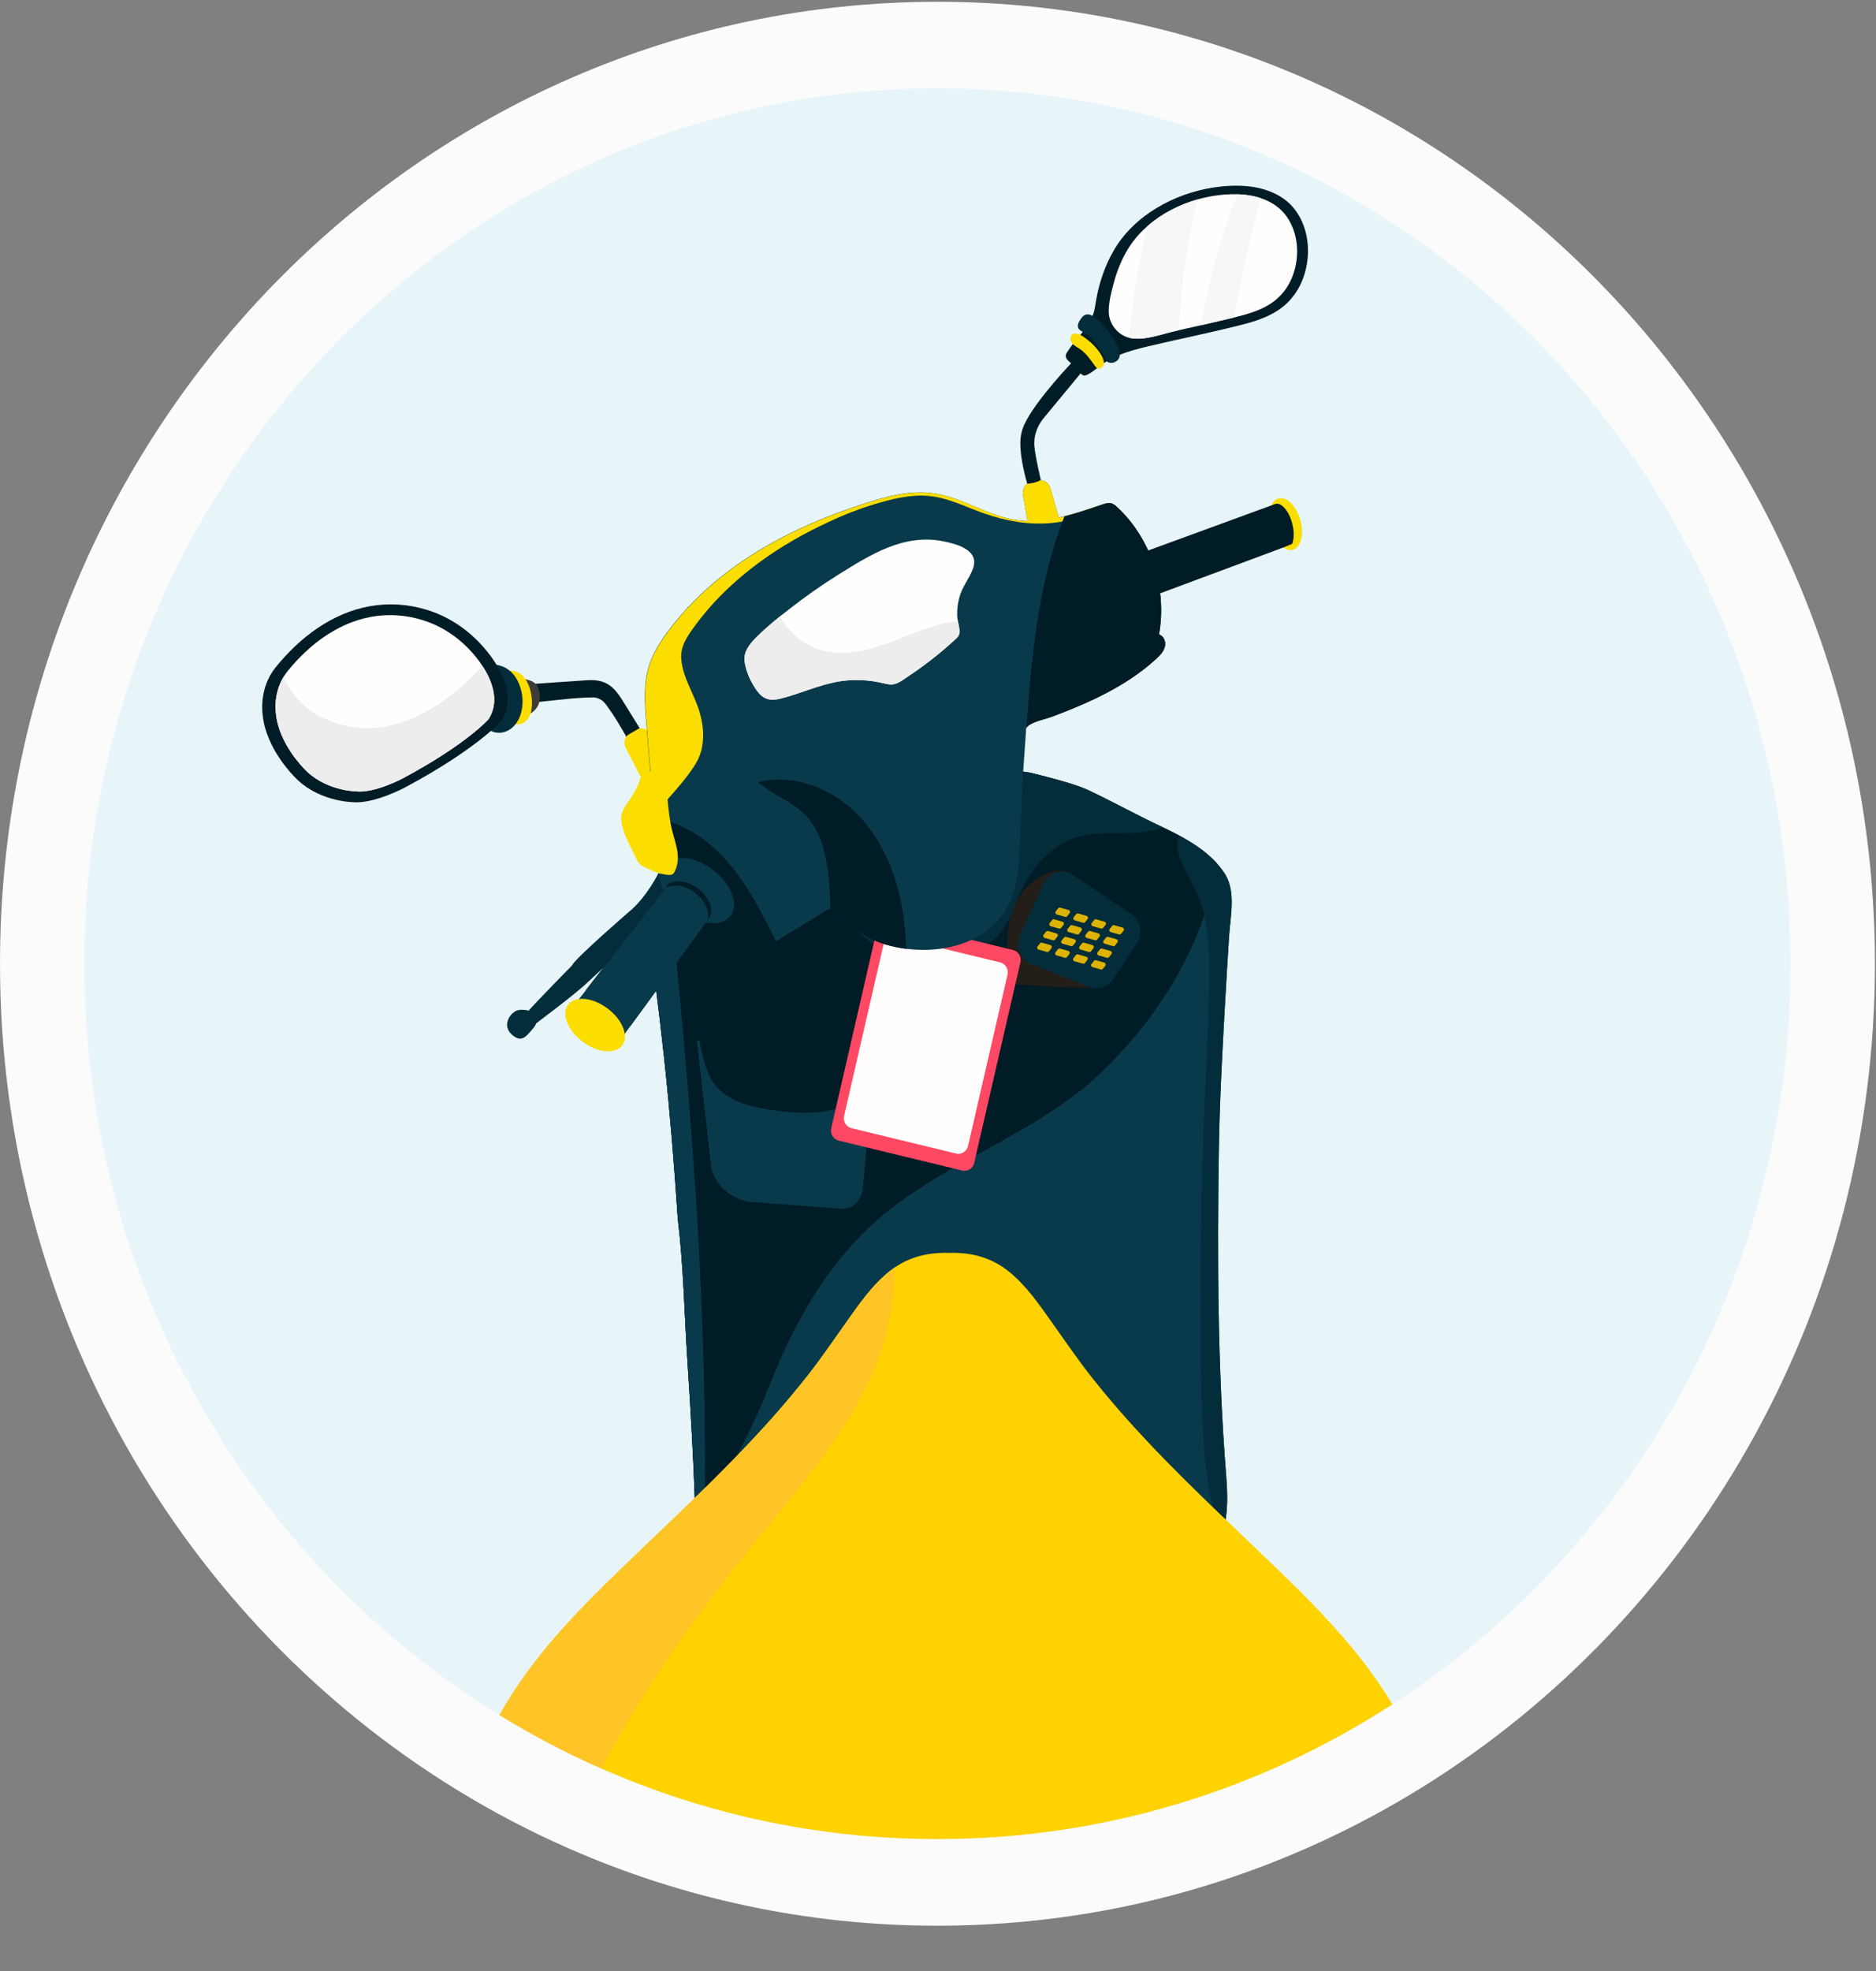 <?xml version="1.0" encoding="UTF-8"?>
<svg width="40px" height="42px" viewBox="0 0 40 42" version="1.1" xmlns="http://www.w3.org/2000/svg" xmlns:xlink="http://www.w3.org/1999/xlink">
    <rect x="0" y="0" width="40" height="42" fill="#808080" stroke="none"/>
    <!-- Generator: Sketch 62 (91390) - https://sketch.com -->
    <title>Group 136</title>
    <desc>Created with Sketch.</desc>
    <g id="Kirana-Cash-Payment-Flow---Final" stroke="none" stroke-width="1" fill="none" fill-rule="evenodd">
        <g id="5.-Kirana_OnlinePayment" transform="translate(-24, -193)">
            <g id="Group-7" transform="translate(24, 193)">
                <g id="Group-11">
                    <g id="Group-136">
                        <g id="Group-3" transform="translate(0, 0.014)" fill="#FBFBFB">
                            <path d="M39.977,20.522 C39.977,27.824 36.254,34.234 30.648,37.865 C27.563,39.864 23.908,41.021 19.988,41.021 C17.192,41.021 14.53,40.432 12.113,39.368 C11.287,39.005 10.49,38.586 9.726,38.116 C3.899,34.534 1.8115942e-05,27.995 1.8115942e-05,20.522 C1.8115942e-05,9.201 8.949,0.024 19.988,0.024 C31.028,0.024 39.977,9.201 39.977,20.522" id="Fill-1"></path>
                        </g>
                        <path d="M38.177,20.536 C38.177,27.18 34.79,33.014 29.689,36.318 C26.881,38.136 23.555,39.189 19.988,39.189 C17.444,39.189 15.021,38.653 12.822,37.685 C12.07,37.355 11.345,36.973 10.65,36.545 C5.348,33.286 1.8,27.336 1.8,20.536 C1.8,10.234 9.943,1.883 19.988,1.883 C30.034,1.883 38.177,10.234 38.177,20.536" id="Fill-5" fill="#E7F5F9"></path>
                        <path d="M25.988,24.51 C25.952,26.815 25.962,29.116 26.142,31.415 C26.174,31.815 26.194,32.256 26.072,32.624 C26.015,32.795 25.927,32.951 25.795,33.079 C25.303,33.56 24.516,33.38 23.845,33.269 C22.651,33.072 21.421,33.201 20.25,33.514 C19.281,33.773 18.306,34.161 17.311,34.043 C16.6,33.958 15.939,33.617 15.347,33.203 C15.181,33.087 15.013,32.958 14.922,32.774 C14.84,32.607 14.831,32.414 14.824,32.228 C14.823,32.204 14.823,32.18 14.821,32.156 C14.821,32.136 14.82,32.115 14.82,32.095 C14.786,31.073 14.726,30.052 14.659,29.032 C14.592,28.019 14.575,26.982 14.452,25.974 C14.376,24.831 14.283,23.689 14.161,22.549 C14.098,21.969 14.029,21.389 13.954,20.81 C13.916,20.521 13.877,20.232 13.836,19.943 C13.832,19.915 13.828,19.886 13.823,19.857 C13.782,19.613 13.715,19.352 13.715,19.111 L15.477,18.592 C16.028,18.352 16.579,18.113 17.131,17.874 C17.463,17.73 17.799,17.584 18.156,17.535 C18.303,17.515 18.452,17.512 18.6,17.499 C18.668,17.493 18.736,17.485 18.804,17.472 C19.161,17.404 19.481,17.21 19.807,17.046 C20.49,16.701 21.261,16.298 22.002,16.475 C22.288,16.543 22.92,16.705 23.188,16.831 C23.469,16.963 23.705,17.084 23.939,17.204 C24.203,17.339 24.463,17.474 24.779,17.622 C24.785,17.625 24.79,17.628 24.796,17.63 C25.194,17.818 25.642,18.059 25.949,18.402 C26.013,18.473 26.071,18.548 26.121,18.627 C26.355,19.001 26.234,19.531 26.207,19.946 C26.174,20.461 26.143,20.977 26.114,21.492 C26.058,22.497 26.004,23.504 25.988,24.51" id="Fill-7" fill="#093A4B"></path>
                        <path d="M11.498,14.956 C11.878,14.92 12.26,14.864 12.643,14.861 C12.708,14.86 12.763,14.881 12.818,14.914 C12.886,14.954 12.933,15.031 12.978,15.094 C13.177,15.367 13.335,15.674 13.509,15.963 C13.516,15.974 13.522,15.985 13.529,15.995 C13.529,15.995 13.748,16.034 13.828,15.82 C13.799,15.774 13.77,15.727 13.741,15.68 C13.603,15.456 13.463,15.232 13.324,15.008 C13.219,14.838 13.112,14.658 12.931,14.563 C12.92,14.557 12.908,14.552 12.897,14.547 C12.717,14.467 12.531,14.495 12.341,14.507 C12.028,14.527 11.715,14.55 11.402,14.572 L11.498,14.956 Z" id="Fill-9" fill="#001C26"></path>
                        <path d="M13.369,15.672 C13.371,15.672 13.372,15.671 13.374,15.671 C13.262,15.806 13.346,15.946 13.346,15.946 L13.578,16.396 L13.686,16.603 C13.739,16.565 13.791,16.525 13.841,16.482 C13.968,16.374 14.085,16.255 14.193,16.127 L14.17,16.091 L14.169,16.092 L14.083,15.962 L13.858,15.627 C13.858,15.627 13.782,15.498 13.628,15.522 C13.63,15.52 13.63,15.519 13.63,15.519 L13.369,15.672 Z" id="Fill-11" fill="#FCDD00"></path>
                        <path d="M25.949,18.402 C25.938,18.473 25.926,18.543 25.913,18.614 C25.6,20.235 24.681,21.685 23.524,22.812 C22.035,24.262 19.931,24.781 18.446,26.236 C17.666,27 17.099,27.94 16.649,28.939 C16.649,28.94 16.649,28.94 16.648,28.941 C16.417,29.455 15.67,31.566 14.821,32.156 C14.821,32.136 14.82,32.115 14.82,32.095 C14.786,31.073 14.726,30.052 14.659,29.032 C14.592,28.019 14.575,26.982 14.452,25.974 C14.376,24.831 14.283,23.689 14.161,22.549 C14.098,21.969 14.029,21.389 13.954,20.81 C13.916,20.521 13.877,20.232 13.836,19.943 C13.832,19.915 13.828,19.886 13.823,19.857 C13.782,19.613 13.715,19.352 13.715,19.111 L15.477,18.592 C16.028,18.352 16.579,18.113 17.131,17.874 C17.463,17.73 17.799,17.584 18.156,17.535 C18.303,17.515 18.452,17.512 18.6,17.499 C18.668,17.493 18.736,17.485 18.804,17.472 C19.161,17.404 19.481,17.21 19.807,17.046 C20.49,16.701 21.261,16.298 22.002,16.475 C22.288,16.543 22.92,16.705 23.188,16.831 C23.469,16.963 23.705,17.084 23.939,17.204 C24.203,17.339 24.463,17.474 24.779,17.622 C24.785,17.625 24.79,17.628 24.796,17.63 C25.194,17.818 25.642,18.059 25.949,18.402" id="Fill-13" fill="#001C26"></path>
                        <g id="Group-19" transform="translate(21.775, 3.952)">
                            <path d="M2.86,3.392 C3.355,3.276 3.852,3.174 4.346,3.055 C4.723,2.964 5.122,2.885 5.458,2.671 C5.802,2.452 6.012,2.103 6.086,1.698 C6.16,1.294 6.089,0.849 5.838,0.518 C5.605,0.211 5.236,0.065 4.87,0.021 C4.613,-0.009 4.351,0.005 4.096,0.044 C3.267,0.17 2.399,0.636 1.966,1.396 C1.785,1.713 1.662,2.068 1.599,2.429 C1.58,2.54 1.568,2.654 1.528,2.759 C1.412,3.062 1.147,3.281 0.978,3.552 C0.962,3.578 0.946,3.606 0.948,3.636 C0.954,3.711 1.033,3.76 1.081,3.807 C1.13,3.853 1.177,3.902 1.221,3.952 C1.253,3.988 1.3,4.06 1.356,4.051 C1.447,4.034 1.601,3.904 1.672,3.85 C2.022,3.581 2.441,3.49 2.86,3.392" id="Fill-15" fill="#001C26"></path>
                            <path d="M0.818,7.134 C0.818,7.134 0.591,7.16 0.482,7.172 L0.474,7.173 C0.47,7.175 0.466,7.176 0.462,7.177 C0.353,7.21 0.137,7.174 0.137,7.174 L0.133,7.152 L0.038,6.596 C0.038,6.596 0.004,6.45 0.13,6.356 C0.144,6.345 0.161,6.335 0.179,6.326 L0.281,6.297 L0.288,6.297 L0.377,6.279 C0.389,6.278 0.401,6.279 0.413,6.28 C0.585,6.296 0.621,6.456 0.621,6.456 L0.802,7.079 L0.818,7.134 Z" id="Fill-17" fill="#3E3C38"></path>
                        </g>
                        <path d="M23.13,6.712 C23.14,6.707 23.151,6.703 23.163,6.701 C23.255,6.684 23.341,6.759 23.405,6.815 C23.512,6.907 23.603,7.017 23.682,7.134 C23.762,7.254 23.861,7.391 23.877,7.539 C23.877,7.539 23.889,7.647 23.792,7.705 C23.742,7.735 23.663,7.744 23.613,7.711 C23.584,7.691 23.573,7.653 23.557,7.623 C23.533,7.581 23.51,7.539 23.485,7.498 C23.397,7.352 23.294,7.21 23.155,7.111 C23.11,7.078 23.049,7.06 23.01,7.019 C22.953,6.959 22.994,6.871 23.033,6.813 C23.059,6.774 23.088,6.732 23.13,6.712" id="Fill-20" fill="#042D3B"></path>
                        <path d="M22.826,7.218 C22.817,7.183 22.835,7.145 22.864,7.126 C22.94,7.075 23.033,7.132 23.099,7.175 C23.208,7.247 23.307,7.336 23.391,7.437 C23.444,7.501 23.491,7.57 23.52,7.647 C23.536,7.687 23.546,7.732 23.533,7.773 C23.526,7.795 23.511,7.815 23.493,7.83 C23.469,7.85 23.435,7.86 23.406,7.85 C23.377,7.84 23.358,7.814 23.34,7.789 C23.247,7.657 23.151,7.521 23.018,7.432 C22.98,7.407 22.94,7.385 22.904,7.357 C22.851,7.316 22.795,7.246 22.831,7.175" id="Fill-22" fill="#FCDD00"></path>
                        <path d="M11.088,14.449 C11.185,14.475 11.301,14.483 11.385,14.543 C11.501,14.628 11.524,14.806 11.502,14.94 C11.477,15.097 11.346,15.211 11.199,15.245 L11.088,14.449 Z" id="Fill-24" fill="#3E3C38"></path>
                        <path d="M10.834,14.299 C10.833,14.281 10.917,14.293 10.926,14.294 C11.189,14.326 11.306,14.611 11.335,14.85 C11.356,15.032 11.344,15.298 11.168,15.401 C11.088,15.446 10.986,15.446 10.901,15.419 C10.901,15.419 10.834,14.3 10.834,14.299" id="Fill-26" fill="#FCDD00"></path>
                        <path d="M10.561,14.175 C10.565,14.151 10.662,14.184 10.675,14.188 C10.994,14.28 11.148,14.658 11.142,14.971 C11.137,15.2 11.045,15.45 10.839,15.563 C10.789,15.591 10.733,15.608 10.677,15.613 C10.677,15.613 10.436,15.642 10.371,15.459 C10.371,15.459 10.561,14.176 10.561,14.175" id="Fill-28" fill="#042D3B"></path>
                        <path d="M10.686,15.366 C10.686,15.366 10.17,15.958 8.652,16.771 C8.652,16.771 7.967,17.145 7.503,17.092 C7.503,17.092 6.753,17.077 6.265,16.538 C6.265,16.538 5.666,15.947 5.601,15.233 C5.601,15.233 5.506,14.679 5.877,14.22 C5.909,14.181 5.941,14.142 5.974,14.104 C6.513,13.478 7.218,12.99 8.043,12.895 C8.453,12.848 8.873,12.902 9.258,13.049 C9.735,13.23 10.145,13.555 10.453,13.968 C10.461,13.978 10.467,13.987 10.475,13.997 C10.757,14.385 10.975,14.918 10.686,15.366" id="Fill-30" fill="#001C26"></path>
                        <path d="M27.572,11.713 C27.523,11.728 27.472,11.722 27.421,11.7 L27.42,11.7 C27.401,11.691 27.381,11.68 27.363,11.667 C27.255,11.592 27.156,11.446 27.103,11.262 C27.072,11.156 27.06,11.05 27.066,10.957 L27.066,10.956 C27.066,10.955 27.067,10.954 27.067,10.953 C27.071,10.884 27.085,10.822 27.108,10.77 C27.14,10.695 27.19,10.642 27.254,10.622 C27.426,10.57 27.635,10.771 27.723,11.073 C27.81,11.374 27.743,11.66 27.572,11.713" id="Fill-32" fill="#FCDD00"></path>
                        <path d="M27.555,11.581 C27.553,11.585 27.55,11.589 27.547,11.591 C27.532,11.599 27.513,11.605 27.497,11.611 C27.478,11.619 27.458,11.627 27.439,11.635 C27.413,11.646 27.388,11.656 27.363,11.667 L27.337,11.676 L24.738,12.643 L24.455,11.74 L27.108,10.77 C27.108,10.77 27.187,10.741 27.187,10.741 C27.19,10.74 27.193,10.739 27.197,10.738 C27.323,10.703 27.482,10.889 27.552,11.153 C27.583,11.272 27.598,11.403 27.571,11.525 C27.568,11.537 27.565,11.548 27.561,11.56 C27.56,11.565 27.558,11.574 27.555,11.581" id="Fill-34" fill="#001C26"></path>
                        <path d="M13.871,17.309 C13.787,17.536 13.885,17.785 13.939,18.021 C13.961,18.118 13.976,18.217 14.007,18.311 C14.038,18.409 14.086,18.5 14.124,18.595 C14.259,18.934 14.281,19.334 14.518,19.608 C14.564,19.662 14.618,19.71 14.652,19.772 C14.688,19.839 14.683,19.938 14.711,20.008 C14.735,20.066 14.776,20.112 14.819,20.156 C14.931,20.27 15.038,20.411 15.211,20.415 C15.558,20.422 15.933,20.339 16.261,20.224 C16.451,20.157 16.61,20.047 16.669,19.842 C16.737,19.608 16.698,19.35 16.655,19.115 C16.653,19.102 16.65,19.089 16.648,19.075 C16.648,19.074 16.648,19.073 16.647,19.071 C16.598,18.801 16.49,18.546 16.367,18.302 C16.222,18.015 16.05,17.735 15.809,17.526 C15.693,17.425 15.564,17.343 15.436,17.262 C15.298,17.174 15.156,17.085 14.996,17.055 C14.891,17.036 14.783,17.044 14.676,17.054 C14.475,17.073 14.274,17.099 14.074,17.133 L13.871,17.309 Z" id="Fill-36" fill="#001C26"></path>
                        <path d="M14.042,18.602 C14.042,18.602 13.777,19.139 13.401,19.438 C13.401,19.438 12.248,20.436 12.197,20.572 C12.197,20.572 11.433,21.349 11.272,21.535 C11.272,21.535 11.058,21.476 10.957,21.571 C10.957,21.571 10.831,21.648 10.813,21.816 C10.813,21.816 10.793,21.936 10.913,22.047 C10.913,22.047 10.979,22.106 11.047,22.127 C11.047,22.127 11.134,22.164 11.24,22.057 C11.24,22.057 11.416,21.877 11.432,21.807 C11.432,21.807 12.321,21.142 12.538,20.924 L14.597,19.022 L14.042,18.602 Z" id="Fill-38" fill="#042D3B"></path>
                        <path d="M15.174,18.518 C15.576,18.81 15.762,19.25 15.588,19.502 C15.415,19.753 14.949,19.72 14.546,19.428 C14.144,19.136 13.959,18.696 14.132,18.445 C14.305,18.194 14.772,18.227 15.174,18.518" id="Fill-40" fill="#093A4B"></path>
                        <path d="M15.163,19.459 C15.16,19.486 15.153,19.512 15.142,19.537 L15.065,19.643 L13.44,21.866 L12.488,21.102 L14.153,18.96 C14.153,18.96 14.241,18.847 14.241,18.847 C14.268,18.813 14.324,18.801 14.364,18.792 C14.51,18.757 14.702,18.802 14.871,18.925 C15.074,19.073 15.185,19.287 15.163,19.459" id="Fill-42" fill="#001C26"></path>
                        <path d="M15.098,19.548 C15.095,19.575 15.088,19.601 15.078,19.626 L15,19.732 L13.375,21.955 L13.14,22.274 L12.228,21.429 L12.423,21.191 L14.089,19.049 C14.089,19.049 14.177,18.936 14.177,18.936 C14.203,18.902 14.26,18.89 14.299,18.881 C14.445,18.846 14.637,18.891 14.806,19.014 C15.009,19.162 15.12,19.376 15.098,19.548" id="Fill-44" fill="#093A4B"></path>
                        <path d="M12.94,21.479 C13.263,21.713 13.412,22.066 13.273,22.268 C13.134,22.469 12.76,22.443 12.437,22.209 C12.114,21.974 11.965,21.621 12.104,21.42 C12.243,21.218 12.617,21.244 12.94,21.479" id="Fill-46" fill="#FCDD00"></path>
                        <path d="M16.478,23.656 L16.449,23.652 C16.427,23.648 16.404,23.645 16.381,23.641 C16.035,23.586 15.66,23.495 15.39,23.266 C15.286,23.178 15.197,23.069 15.132,22.934 C15.017,22.697 14.963,22.436 14.916,22.177 L15.232,22.177 C15.21,22.361 15.169,22.94 15.471,23.231 C15.471,23.231 15.749,23.553 16.478,23.656" id="Fill-48" fill="#001C26"></path>
                        <path d="M18.606,23.016 L18.391,25.374 C18.277,25.81 17.918,25.755 17.918,25.755 L15.954,25.607 C15.892,25.594 15.836,25.577 15.783,25.558 C15.238,25.356 15.163,24.87 15.163,24.87 L14.86,22.177 L14.916,22.177 C14.928,22.241 14.94,22.306 14.953,22.371 C14.957,22.387 14.96,22.403 14.964,22.419 C14.978,22.486 14.995,22.552 15.013,22.617 C15.017,22.631 15.021,22.645 15.025,22.659 C15.03,22.674 15.035,22.69 15.04,22.705 C15.045,22.721 15.05,22.737 15.056,22.752 C15.062,22.767 15.067,22.783 15.073,22.798 C15.091,22.844 15.11,22.889 15.132,22.934 C15.197,23.069 15.286,23.178 15.39,23.266 C15.66,23.495 16.035,23.586 16.381,23.641 C16.404,23.645 16.427,23.648 16.449,23.652 C16.925,23.724 17.448,23.757 17.908,23.605 C18.217,23.503 18.457,23.289 18.606,23.016" id="Fill-50" fill="#093A4B"></path>
                        <path d="M18.772,22.383 C18.766,22.61 18.708,22.827 18.605,23.016 L18.708,21.891 C18.755,22.05 18.776,22.217 18.772,22.383" id="Fill-52" fill="#3E3C38"></path>
                        <path d="M15.783,29.429 C15.238,29.227 15.163,28.741 15.163,28.741 L14.86,26.048 L14.916,26.048 C14.928,26.112 14.94,26.177 14.953,26.242 C14.957,26.258 14.96,26.274 14.964,26.29 C14.978,26.357 14.995,26.423 15.013,26.488 C15.017,26.502 15.021,26.516 15.025,26.53 C15.03,26.545 15.035,26.561 15.04,26.576 C15.045,26.592 15.051,26.608 15.056,26.623 C15.062,26.638 15.067,26.654 15.073,26.669 C15.091,26.715 15.11,26.76 15.132,26.805 C15.197,26.94 15.286,27.049 15.39,27.137 C15.366,27.425 15.386,27.72 15.411,28.006 C15.451,28.477 15.538,29.013 15.783,29.429" id="Fill-54" fill="#001C26"></path>
                        <path d="M21.509,20.363 C21.438,19.952 21.507,19.486 21.719,19.126 C21.882,18.849 22.163,18.647 22.467,18.566 C22.609,18.528 22.772,18.537 22.836,18.694 C22.864,18.764 22.864,18.843 22.847,18.916 C22.789,19.17 22.606,19.395 22.445,19.59 C22.278,19.793 22.098,19.987 21.964,20.217 C21.942,20.255 21.921,20.295 21.903,20.336 C21.892,20.36 21.882,20.386 21.866,20.408 C21.838,20.45 21.792,20.476 21.745,20.49 C21.65,20.518 21.541,20.495 21.471,20.424 C21.439,20.391 21.415,20.341 21.433,20.299 L21.509,20.363 Z" id="Fill-56" fill="#231E18"></path>
                        <path d="M23.271,21.046 C23.396,21.042 23.538,21.023 23.607,20.916 C23.646,20.857 23.652,20.782 23.65,20.71 C23.637,20.322 23.388,19.953 23.039,19.804 C22.776,19.693 22.472,19.703 22.206,19.804 C21.939,19.906 21.709,20.093 21.527,20.317 C21.459,20.402 21.396,20.493 21.316,20.566 C21.168,20.699 20.975,20.761 20.799,20.85 C20.693,20.904 20.591,20.968 20.482,21.015 C20.622,20.955 20.797,20.964 20.945,20.959 C21.133,20.953 21.32,20.956 21.507,20.965 C21.887,20.982 22.265,21.019 22.645,21.038 C22.853,21.048 23.063,21.053 23.271,21.046" id="Fill-58" fill="#231E18"></path>
                        <path d="M24.796,17.63 C24.752,17.65 24.706,17.666 24.661,17.678 C24.429,17.742 24.188,17.751 23.948,17.752 C23.732,17.754 23.515,17.748 23.303,17.769 C23.251,17.775 23.199,17.782 23.147,17.792 C22.505,17.911 22.06,18.393 21.777,18.97 C21.705,19.117 21.642,19.268 21.586,19.421 C21.399,19.929 21.059,20.199 20.549,20.336 C20.066,20.465 19.654,20.517 19.175,20.37 C18.916,20.291 18.669,20.162 18.455,19.991 C18.344,19.901 18.24,19.8 18.15,19.687 C18.087,19.609 17.766,19.065 17.808,18.843 C17.853,18.61 17.958,18.393 18.075,18.189 C18.213,17.947 18.372,17.714 18.573,17.524 C18.582,17.515 18.591,17.507 18.6,17.499 C18.668,17.493 18.736,17.485 18.804,17.472 C19.161,17.404 19.481,17.21 19.807,17.046 C20.49,16.701 21.261,16.298 22.002,16.475 C22.288,16.543 22.92,16.705 23.188,16.831 C23.469,16.963 23.705,17.084 23.939,17.204 C24.203,17.339 24.463,17.474 24.779,17.622 C24.785,17.625 24.79,17.628 24.796,17.63" id="Fill-60" fill="#042D3B"></path>
                        <path d="M23.186,21.016 L21.966,20.532 C21.742,20.425 21.645,20.151 21.75,19.922 L22.244,18.84 C22.349,18.61 22.615,18.511 22.839,18.618 L24.059,19.437 C24.283,19.544 24.38,19.818 24.275,20.047 C24.262,20.066 24.25,20.084 24.238,20.103 C24.207,20.149 24.177,20.196 24.146,20.242 C24.106,20.302 24.066,20.363 24.027,20.423 C23.962,20.52 23.901,20.619 23.837,20.716 C23.769,20.821 23.7,20.939 23.59,21.004 C23.474,21.073 23.328,21.067 23.205,21.023 C23.198,21.021 23.192,21.019 23.186,21.016" id="Fill-62" fill="#042D3B"></path>
                        <path d="M22.711,19.538 L22.533,19.488 C22.503,19.479 22.492,19.443 22.511,19.419 L22.563,19.355 C22.573,19.342 22.59,19.336 22.606,19.341 L22.784,19.392 C22.813,19.4 22.824,19.436 22.805,19.46 L22.754,19.524 C22.744,19.537 22.726,19.543 22.711,19.538" id="Fill-64" fill="#DDB200"></path>
                        <path d="M23.094,19.663 L22.916,19.612 C22.887,19.604 22.876,19.568 22.895,19.544 L22.946,19.48 C22.957,19.467 22.974,19.461 22.99,19.466 L23.167,19.516 C23.197,19.524 23.208,19.561 23.189,19.585 L23.138,19.649 C23.127,19.662 23.11,19.667 23.094,19.663" id="Fill-66" fill="#DDB200"></path>
                        <path d="M23.477,19.787 L23.3,19.737 C23.27,19.728 23.259,19.692 23.278,19.668 L23.329,19.604 C23.34,19.591 23.357,19.586 23.373,19.59 L23.551,19.641 C23.58,19.649 23.591,19.685 23.572,19.709 L23.521,19.773 C23.51,19.786 23.493,19.792 23.477,19.787" id="Fill-68" fill="#DDB200"></path>
                        <path d="M23.861,19.912 L23.683,19.861 C23.654,19.853 23.643,19.817 23.662,19.793 L23.713,19.729 C23.723,19.716 23.74,19.71 23.756,19.715 L23.934,19.765 C23.964,19.773 23.975,19.81 23.956,19.834 L23.904,19.898 C23.894,19.911 23.877,19.916 23.861,19.912" id="Fill-70" fill="#DDB200"></path>
                        <path d="M22.581,19.787 L22.403,19.737 C22.374,19.728 22.363,19.692 22.382,19.668 L22.433,19.604 C22.444,19.591 22.461,19.586 22.477,19.59 L22.655,19.641 C22.684,19.649 22.695,19.685 22.676,19.709 L22.625,19.773 C22.614,19.786 22.597,19.792 22.581,19.787" id="Fill-72" fill="#DDB200"></path>
                        <path d="M22.965,19.912 L22.787,19.861 C22.757,19.853 22.746,19.817 22.765,19.793 L22.817,19.729 C22.827,19.716 22.844,19.71 22.86,19.715 L23.038,19.765 C23.067,19.773 23.078,19.81 23.059,19.834 L23.008,19.898 C22.998,19.911 22.98,19.916 22.965,19.912" id="Fill-74" fill="#DDB200"></path>
                        <path d="M23.348,20.036 L23.17,19.986 C23.141,19.977 23.13,19.941 23.149,19.917 L23.2,19.853 C23.211,19.84 23.228,19.835 23.244,19.839 L23.421,19.89 C23.451,19.898 23.462,19.934 23.443,19.958 L23.392,20.022 C23.381,20.035 23.364,20.041 23.348,20.036" id="Fill-76" fill="#DDB200"></path>
                        <path d="M23.731,20.161 L23.554,20.11 C23.524,20.102 23.513,20.066 23.532,20.042 L23.583,19.978 C23.594,19.965 23.611,19.959 23.627,19.964 L23.805,20.014 C23.834,20.022 23.845,20.059 23.826,20.083 L23.775,20.147 C23.764,20.16 23.747,20.165 23.731,20.161" id="Fill-78" fill="#DDB200"></path>
                        <path d="M22.452,20.036 L22.274,19.986 C22.245,19.977 22.233,19.941 22.253,19.917 L22.304,19.853 C22.314,19.84 22.331,19.835 22.347,19.839 L22.525,19.89 C22.554,19.898 22.566,19.934 22.546,19.958 L22.495,20.022 C22.485,20.035 22.468,20.041 22.452,20.036" id="Fill-80" fill="#DDB200"></path>
                        <path d="M22.835,20.161 L22.657,20.11 C22.628,20.102 22.617,20.066 22.636,20.042 L22.687,19.978 C22.698,19.965 22.715,19.959 22.731,19.964 L22.909,20.014 C22.938,20.022 22.949,20.059 22.93,20.083 L22.879,20.147 C22.868,20.16 22.851,20.165 22.835,20.161" id="Fill-82" fill="#DDB200"></path>
                        <path d="M23.219,20.285 L23.041,20.235 C23.011,20.227 23,20.19 23.019,20.166 L23.071,20.102 C23.081,20.089 23.098,20.084 23.114,20.088 L23.292,20.139 C23.321,20.147 23.332,20.183 23.313,20.207 L23.262,20.271 C23.252,20.284 23.235,20.29 23.219,20.285" id="Fill-84" fill="#DDB200"></path>
                        <path d="M23.602,20.41 L23.424,20.359 C23.395,20.351 23.384,20.315 23.403,20.291 L23.454,20.227 C23.465,20.214 23.482,20.208 23.498,20.213 L23.675,20.263 C23.705,20.271 23.716,20.308 23.697,20.332 L23.646,20.396 C23.635,20.409 23.618,20.414 23.602,20.41" id="Fill-86" fill="#DDB200"></path>
                        <path d="M22.322,20.285 L22.144,20.235 C22.115,20.227 22.104,20.19 22.123,20.166 L22.174,20.102 C22.185,20.089 22.202,20.084 22.218,20.088 L22.396,20.139 C22.425,20.147 22.436,20.183 22.417,20.207 L22.366,20.271 C22.355,20.284 22.338,20.29 22.322,20.285" id="Fill-88" fill="#DDB200"></path>
                        <path d="M22.706,20.41 L22.528,20.359 C22.499,20.351 22.487,20.315 22.507,20.291 L22.558,20.227 C22.568,20.214 22.585,20.208 22.601,20.213 L22.779,20.263 C22.808,20.271 22.82,20.308 22.8,20.332 L22.749,20.396 C22.739,20.409 22.722,20.414 22.706,20.41" id="Fill-90" fill="#DDB200"></path>
                        <path d="M23.089,20.534 L22.911,20.484 C22.882,20.476 22.871,20.439 22.89,20.415 L22.941,20.351 C22.952,20.338 22.969,20.333 22.985,20.337 L23.163,20.388 C23.192,20.396 23.203,20.432 23.184,20.456 L23.133,20.52 C23.122,20.533 23.105,20.539 23.089,20.534" id="Fill-92" fill="#DDB200"></path>
                        <path d="M23.473,20.659 L23.295,20.608 C23.265,20.6 23.254,20.564 23.273,20.54 L23.325,20.476 C23.335,20.463 23.352,20.457 23.368,20.462 L23.546,20.512 C23.575,20.52 23.586,20.557 23.567,20.581 L23.516,20.645 C23.506,20.658 23.488,20.663 23.473,20.659" id="Fill-94" fill="#DDB200"></path>
                        <path d="M15.031,31.619 C15.029,31.922 14.977,31.983 14.82,32.095 C14.786,31.073 14.726,30.052 14.659,29.032 C14.592,28.019 14.575,26.982 14.452,25.974 C14.376,24.831 14.283,23.689 14.161,22.549 C14.098,21.969 14.029,21.389 13.954,20.81 C13.916,20.521 13.877,20.232 13.836,19.943 C13.832,19.915 13.828,19.886 13.823,19.857 C13.879,19.823 13.94,19.796 14.006,19.78 C14.046,19.769 14.088,19.763 14.128,19.773 C14.374,19.834 14.394,20.188 14.413,20.393 C14.465,20.91 14.513,21.427 14.56,21.944 C14.816,24.801 15.003,27.664 15.028,30.534 C15.032,30.895 15.032,31.257 15.031,31.619" id="Fill-96" fill="#093A4B"></path>
                        <path d="M21.789,16.482 C21.792,16.438 21.802,16.395 21.819,16.353 C21.808,16.396 21.798,16.44 21.789,16.482" id="Fill-98" fill="#3E3C38"></path>
                        <path d="M27.633,5.623 C27.568,5.979 27.383,6.285 27.082,6.477 C26.851,6.625 26.585,6.699 26.321,6.763 C26.25,6.78 26.178,6.797 26.107,6.814 C25.94,6.854 25.773,6.893 25.605,6.931 C25.45,6.967 25.296,7.001 25.142,7.035 C25.115,7.041 25.088,7.048 25.061,7.054 C24.771,7.118 24.416,7.257 24.118,7.207 C24.102,7.204 24.086,7.201 24.071,7.197 C23.833,7.134 23.648,6.907 23.641,6.653 C23.635,6.436 23.703,6.192 23.76,5.984 C23.821,5.766 23.907,5.555 24.019,5.358 C24.134,5.156 24.286,4.976 24.461,4.823 C24.766,4.553 25.145,4.36 25.533,4.25 C25.651,4.216 25.77,4.191 25.887,4.172 C26.049,4.148 26.212,4.135 26.376,4.139 C26.439,4.141 26.503,4.146 26.566,4.153 C26.671,4.166 26.777,4.188 26.879,4.222 C27.087,4.29 27.278,4.407 27.415,4.588 C27.635,4.879 27.698,5.27 27.633,5.623" id="Fill-100" fill="#FFFEFD"></path>
                        <path d="M25.988,24.51 C25.952,26.815 25.962,29.116 26.142,31.415 C26.174,31.815 26.194,32.256 26.072,32.624 C26.064,32.61 26.057,32.596 26.05,32.582 C25.7,31.876 25.675,30.956 25.634,30.178 C25.59,29.335 25.604,28.491 25.599,27.648 C25.591,26.194 25.633,24.739 25.691,23.286 C25.725,22.421 25.781,21.556 25.78,20.689 C25.78,20.14 25.759,19.564 25.531,19.058 C25.417,18.807 25.271,18.567 25.172,18.305 C25.13,18.195 25.09,18.09 25.097,17.971 C25.1,17.916 25.116,17.79 25.198,17.835 C25.337,17.912 25.474,17.997 25.603,18.092 C25.807,18.243 25.99,18.419 26.121,18.627 C26.355,19.001 26.234,19.531 26.207,19.946 C26.174,20.461 26.143,20.977 26.114,21.492 C26.058,22.497 26.004,23.504 25.988,24.51" id="Fill-102" fill="#042D3B"></path>
                        <path d="M25.533,4.25 C25.313,5.162 25.182,6.097 25.142,7.035 C25.115,7.041 25.088,7.048 25.061,7.054 C24.771,7.118 24.416,7.257 24.118,7.207 C24.102,7.204 24.086,7.201 24.071,7.197 C24.148,6.397 24.278,5.604 24.461,4.823 C24.766,4.553 25.145,4.36 25.533,4.25" id="Fill-104" fill="#F7F7F7"></path>
                        <path d="M26.879,4.222 C26.658,5.062 26.46,5.908 26.321,6.763 C26.25,6.78 26.178,6.797 26.107,6.814 C25.94,6.854 25.773,6.893 25.605,6.931 C25.771,5.978 26.03,5.041 26.376,4.139 C26.439,4.141 26.503,4.146 26.566,4.153 C26.671,4.166 26.777,4.188 26.879,4.222" id="Fill-106" fill="#F7F7F7"></path>
                        <path d="M10.417,15.325 C10.417,15.325 9.957,15.852 8.603,16.578 C8.603,16.578 7.993,16.911 7.579,16.863 C7.579,16.863 6.911,16.85 6.476,16.37 C6.476,16.37 5.943,15.843 5.884,15.207 C5.884,15.207 5.814,14.799 6.05,14.417 C6.073,14.379 6.1,14.341 6.131,14.303 C6.621,13.696 7.281,13.213 8.061,13.122 C8.426,13.08 8.8,13.129 9.144,13.26 C9.569,13.421 9.934,13.711 10.209,14.079 C10.237,14.116 10.264,14.155 10.29,14.196 C10.509,14.531 10.652,14.96 10.417,15.325" id="Fill-108" fill="#FFFEFD"></path>
                        <path d="M10.417,15.325 C10.417,15.325 9.957,15.852 8.603,16.578 C8.603,16.578 7.993,16.911 7.579,16.863 C7.579,16.863 6.911,16.85 6.476,16.37 C6.476,16.37 5.943,15.843 5.884,15.207 C5.884,15.207 5.814,14.799 6.05,14.417 C6.367,15.241 7.356,15.635 8.208,15.483 C9.02,15.338 9.714,14.805 10.29,14.196 C10.509,14.531 10.652,14.96 10.417,15.325" id="Fill-110" fill="#EDEDED"></path>
                        <path d="M20.516,24.943 L17.881,24.305 C17.767,24.277 17.696,24.159 17.723,24.042 L18.707,19.767 C18.734,19.649 18.849,19.577 18.964,19.604 L21.598,20.243 C21.713,20.27 21.784,20.388 21.757,20.506 L20.772,24.781 C20.745,24.898 20.63,24.971 20.516,24.943" id="Fill-112" fill="#FF4863"></path>
                        <path d="M20.385,24.581 L18.157,24.041 C18.042,24.013 17.971,23.895 17.998,23.778 L18.838,20.129 C18.866,20.012 18.98,19.939 19.095,19.967 L21.323,20.507 C21.438,20.534 21.509,20.652 21.482,20.77 L20.641,24.418 C20.614,24.536 20.499,24.609 20.385,24.581" id="Fill-114" fill="#FFFEFD"></path>
                        <path d="M24.832,13.778 C24.806,13.882 24.728,13.962 24.65,14.034 C24.144,14.5 23.531,14.82 22.905,15.081 C22.747,15.147 22.587,15.209 22.427,15.269 C22.278,15.325 22.077,15.359 21.944,15.445 C21.907,15.469 21.891,15.487 21.883,15.511 C21.875,15.536 21.877,15.569 21.874,15.623 C21.866,15.728 21.859,15.835 21.851,15.941 C21.837,16.145 21.823,16.349 21.808,16.553 C21.778,16.987 21.774,17.437 21.75,17.877 C21.727,18.307 21.715,18.798 21.542,19.196 C21.169,20.056 20.184,20.328 19.323,20.218 C19.169,20.199 19.019,20.167 18.877,20.125 C18.601,20.042 18.338,19.901 18.127,19.698 C18.061,19.634 17.844,19.376 17.707,19.366 C17.688,19.364 17.67,19.368 17.655,19.377 C17.286,19.604 16.917,19.831 16.548,20.058 C16.258,19.48 15.965,18.896 15.549,18.405 C15.133,17.915 14.575,17.521 13.947,17.437 C13.945,17.404 13.942,17.371 13.939,17.338 C13.894,16.791 13.849,16.243 13.804,15.696 C13.796,15.6 13.788,15.503 13.78,15.406 C13.747,15.002 13.715,14.586 13.833,14.2 C13.916,13.929 14.069,13.686 14.237,13.459 C15.27,12.066 16.866,11.22 18.498,10.708 C18.949,10.566 19.421,10.445 19.889,10.509 C20.506,10.593 21.05,10.99 21.667,11.082 C21.745,11.093 21.824,11.1 21.903,11.102 C22.127,11.108 22.35,11.079 22.572,11.029 C22.611,11.021 22.651,11.011 22.69,11.001 C22.962,10.933 23.232,10.839 23.496,10.75 C23.561,10.728 23.631,10.706 23.696,10.726 C23.716,10.732 23.734,10.742 23.75,10.753 C23.773,10.768 23.794,10.787 23.814,10.805 C24.537,11.474 24.886,12.54 24.706,13.521 C24.808,13.544 24.858,13.674 24.832,13.778" id="Fill-116" fill="#093A4B"></path>
                        <path d="M23.058,7.937 L23.041,7.957 L22.28,8.877 C22.04,9.15 22.054,9.417 22.054,9.417 C22.051,9.434 22.051,9.458 22.053,9.488 C22.068,9.708 22.193,10.23 22.193,10.23 C22.191,10.231 22.19,10.232 22.188,10.232 C22.077,10.295 21.93,10.307 21.906,10.308 L21.902,10.308 C21.802,9.955 21.766,9.703 21.758,9.532 C21.747,9.309 21.782,9.222 21.782,9.222 C21.852,8.801 22.701,7.887 22.838,7.742 C22.85,7.729 22.857,7.722 22.857,7.722 L23.058,7.937 Z" id="Fill-118" fill="#001C26"></path>
                        <path d="M23.756,10.755 C23.391,10.886 23.033,11.039 22.653,11.112 C22.573,11.127 22.492,11.139 22.41,11.146 C21.925,11.189 21.437,11.1 20.979,10.939 C20.578,10.799 20.207,10.599 19.776,10.566 C19.38,10.537 18.991,10.639 18.613,10.754 C18.22,10.873 17.835,11.038 17.47,11.217 C16.456,11.711 15.494,12.409 14.816,13.337 C14.66,13.55 14.5,13.771 14.526,14.052 C14.562,14.444 14.792,14.775 14.907,15.143 C15.017,15.496 15.041,15.907 14.854,16.239 C14.721,16.475 14.456,16.787 14.234,17.033 C14.255,17.254 14.276,17.476 14.33,17.692 C14.367,17.843 14.42,17.99 14.443,18.144 C14.465,18.294 14.453,18.445 14.382,18.579 C14.371,18.6 14.357,18.619 14.338,18.63 C14.297,18.655 14.238,18.643 14.194,18.637 C14.142,18.63 14.091,18.617 14.042,18.602 C13.942,18.572 13.847,18.529 13.754,18.483 C13.707,18.46 13.664,18.44 13.63,18.399 C13.585,18.346 13.56,18.279 13.529,18.218 C13.497,18.153 13.464,18.089 13.432,18.024 C13.37,17.898 13.312,17.769 13.273,17.633 C13.247,17.539 13.231,17.434 13.258,17.338 C13.283,17.25 13.332,17.172 13.385,17.099 C13.415,17.059 13.441,17.02 13.467,16.979 C13.515,16.902 13.558,16.823 13.598,16.738 C13.638,16.653 13.655,16.526 13.742,16.476 C13.78,16.454 13.826,16.445 13.87,16.435 C13.85,16.189 13.829,15.944 13.809,15.698 C13.801,15.601 13.793,15.504 13.785,15.407 C13.752,15.004 13.72,14.588 13.838,14.202 C13.921,13.93 14.075,13.687 14.243,13.461 C15.275,12.068 16.872,11.222 18.503,10.71 C18.954,10.568 19.427,10.447 19.894,10.511 C20.512,10.595 21.056,10.992 21.672,11.084 C21.751,11.095 21.83,11.102 21.908,11.104 L21.813,10.549 C21.813,10.549 21.779,10.402 21.906,10.308 C21.93,10.307 22.077,10.295 22.188,10.232 C22.36,10.248 22.396,10.408 22.396,10.408 L22.577,11.031 C22.617,11.023 22.656,11.013 22.696,11.003 C22.968,10.935 23.237,10.841 23.502,10.752 C23.567,10.73 23.637,10.708 23.702,10.728 C23.721,10.734 23.739,10.744 23.756,10.755" id="Fill-120" fill="#FCDD00"></path>
                        <path d="M24.837,13.78 C24.811,13.884 24.733,13.964 24.655,14.036 C24.149,14.502 23.537,14.822 22.911,15.083 C22.752,15.148 22.592,15.211 22.432,15.271 C22.284,15.326 22.083,15.361 21.95,15.447 C21.912,15.471 21.896,15.489 21.889,15.513 C21.891,15.475 21.894,15.437 21.896,15.399 C21.988,13.998 22.148,12.438 22.653,11.112 C22.667,11.075 22.681,11.039 22.696,11.003 C22.968,10.935 23.237,10.841 23.502,10.752 C23.532,10.742 23.564,10.731 23.595,10.726 C23.631,10.719 23.667,10.718 23.702,10.728 C23.721,10.734 23.739,10.744 23.756,10.755 C23.779,10.77 23.799,10.788 23.82,10.807 C24.542,11.476 24.892,12.542 24.711,13.523 C24.813,13.546 24.863,13.676 24.837,13.78" id="Fill-122" fill="#001C26"></path>
                        <path d="M24.837,13.78 C24.811,13.884 24.733,13.964 24.655,14.036 C24.149,14.502 23.537,14.822 22.911,15.083 C22.752,15.148 22.592,15.211 22.432,15.271 C22.284,15.326 22.083,15.361 21.95,15.447 C21.912,15.471 21.896,15.489 21.889,15.513 C21.891,15.475 21.894,15.437 21.896,15.399 C22.185,13.754 22.762,12.162 23.595,10.726 C23.631,10.719 23.667,10.718 23.702,10.728 C23.721,10.734 23.739,10.744 23.756,10.755 C23.779,10.77 23.799,10.788 23.82,10.807 C24.542,11.476 24.892,12.542 24.711,13.523 C24.813,13.546 24.863,13.676 24.837,13.78" id="Fill-124" fill="#001C26"></path>
                        <path d="M19.323,20.218 C19.169,20.199 19.019,20.167 18.877,20.125 C18.601,20.042 18.338,19.901 18.127,19.698 C18.061,19.634 17.844,19.376 17.707,19.366 C17.68,18.611 17.642,17.767 17.082,17.287 C16.775,17.024 16.469,16.925 16.158,16.668 C16.919,16.477 17.746,16.797 18.298,17.367 C18.848,17.937 19.147,18.724 19.262,19.517 C19.295,19.75 19.315,19.984 19.323,20.218" id="Fill-126" fill="#001C26"></path>
                        <path d="M20.456,12.728 C20.42,12.857 20.404,12.992 20.409,13.126 C20.41,13.163 20.417,13.203 20.426,13.244 C20.445,13.336 20.471,13.434 20.451,13.513 C20.439,13.559 20.403,13.594 20.369,13.625 C20.059,13.909 19.723,14.175 19.371,14.408 C19.271,14.473 19.16,14.567 19.039,14.583 C18.974,14.592 18.908,14.575 18.843,14.56 C18.53,14.486 18.204,14.467 17.887,14.521 C17.453,14.594 17.052,14.787 16.626,14.891 C16.414,14.942 16.268,14.897 16.137,14.715 C16.02,14.553 15.925,14.349 15.885,14.151 C15.869,14.067 15.868,13.977 15.898,13.897 C15.9,13.892 15.902,13.887 15.904,13.882 C15.98,13.698 16.173,13.534 16.313,13.404 C16.416,13.31 16.523,13.221 16.631,13.134 C16.695,13.084 16.759,13.034 16.823,12.984 C17.161,12.72 17.511,12.472 17.874,12.246 C18.555,11.821 19.271,11.367 20.106,11.533 C20.392,11.59 20.898,11.718 20.743,12.123 C20.662,12.335 20.516,12.505 20.456,12.728" id="Fill-128" fill="#FFFEFD"></path>
                        <path d="M20.451,13.513 C20.439,13.559 20.403,13.594 20.369,13.625 C20.059,13.909 19.723,14.175 19.371,14.408 C19.271,14.473 19.16,14.567 19.039,14.583 C18.974,14.592 18.908,14.575 18.843,14.56 C18.53,14.486 18.204,14.467 17.887,14.521 C17.453,14.594 17.052,14.787 16.626,14.891 C16.414,14.942 16.268,14.897 16.137,14.715 C16.02,14.553 15.925,14.349 15.885,14.151 C15.869,14.067 15.868,13.977 15.898,13.897 C15.9,13.892 15.902,13.887 15.904,13.882 C15.98,13.698 16.173,13.534 16.313,13.404 C16.416,13.31 16.523,13.221 16.631,13.134 C16.812,13.473 17.125,13.738 17.487,13.847 C17.932,13.98 18.412,13.884 18.851,13.732 C19.29,13.58 19.713,13.373 20.166,13.276 C20.25,13.258 20.339,13.245 20.426,13.244 C20.445,13.336 20.471,13.434 20.451,13.513" id="Fill-130" fill="#EDEDED"></path>
                        <path d="M29.689,36.317 C26.881,38.136 23.555,39.189 19.989,39.189 C17.444,39.189 15.021,38.653 12.822,37.685 C12.07,37.355 11.345,36.973 10.65,36.545 C10.733,36.396 10.821,36.25 10.913,36.107 C11.462,35.251 12.146,34.505 12.875,33.787 C13.906,32.771 14.981,31.803 15.975,30.748 C16.403,30.295 16.816,29.825 17.203,29.335 C17.548,28.897 17.863,28.427 18.19,27.97 C18.427,27.64 18.679,27.308 19.003,27.062 C19.025,27.044 19.048,27.028 19.071,27.012 C19.236,26.899 19.41,26.82 19.593,26.769 C19.798,26.712 20.012,26.691 20.235,26.698 L20.236,26.698 C20.685,26.683 21.104,26.785 21.468,27.062 C21.791,27.308 22.043,27.64 22.28,27.97 C22.608,28.427 22.923,28.897 23.267,29.335 C23.654,29.825 24.067,30.295 24.495,30.748 C25.489,31.803 26.565,32.771 27.595,33.787 C28.324,34.505 29.008,35.251 29.558,36.107 C29.602,36.177 29.646,36.247 29.689,36.317" id="Fill-132" fill="#FFD200"></path>
                        <path d="M16.156,32.794 C14.895,34.346 13.736,35.951 12.822,37.685 C12.07,37.355 11.345,36.973 10.65,36.545 C10.733,36.396 10.821,36.25 10.913,36.107 C11.462,35.251 12.146,34.505 12.875,33.787 C13.906,32.771 14.981,31.803 15.975,30.748 C16.403,30.295 16.816,29.825 17.203,29.335 C17.548,28.897 17.863,28.427 18.19,27.97 C18.427,27.64 18.679,27.308 19.003,27.062 C19.025,27.044 19.048,27.028 19.071,27.012 C19.101,29.353 17.546,31.085 16.156,32.794" id="Fill-134" fill="#FFC526"></path>
                    </g>
                </g>
            </g>
        </g>
    </g>
</svg>
